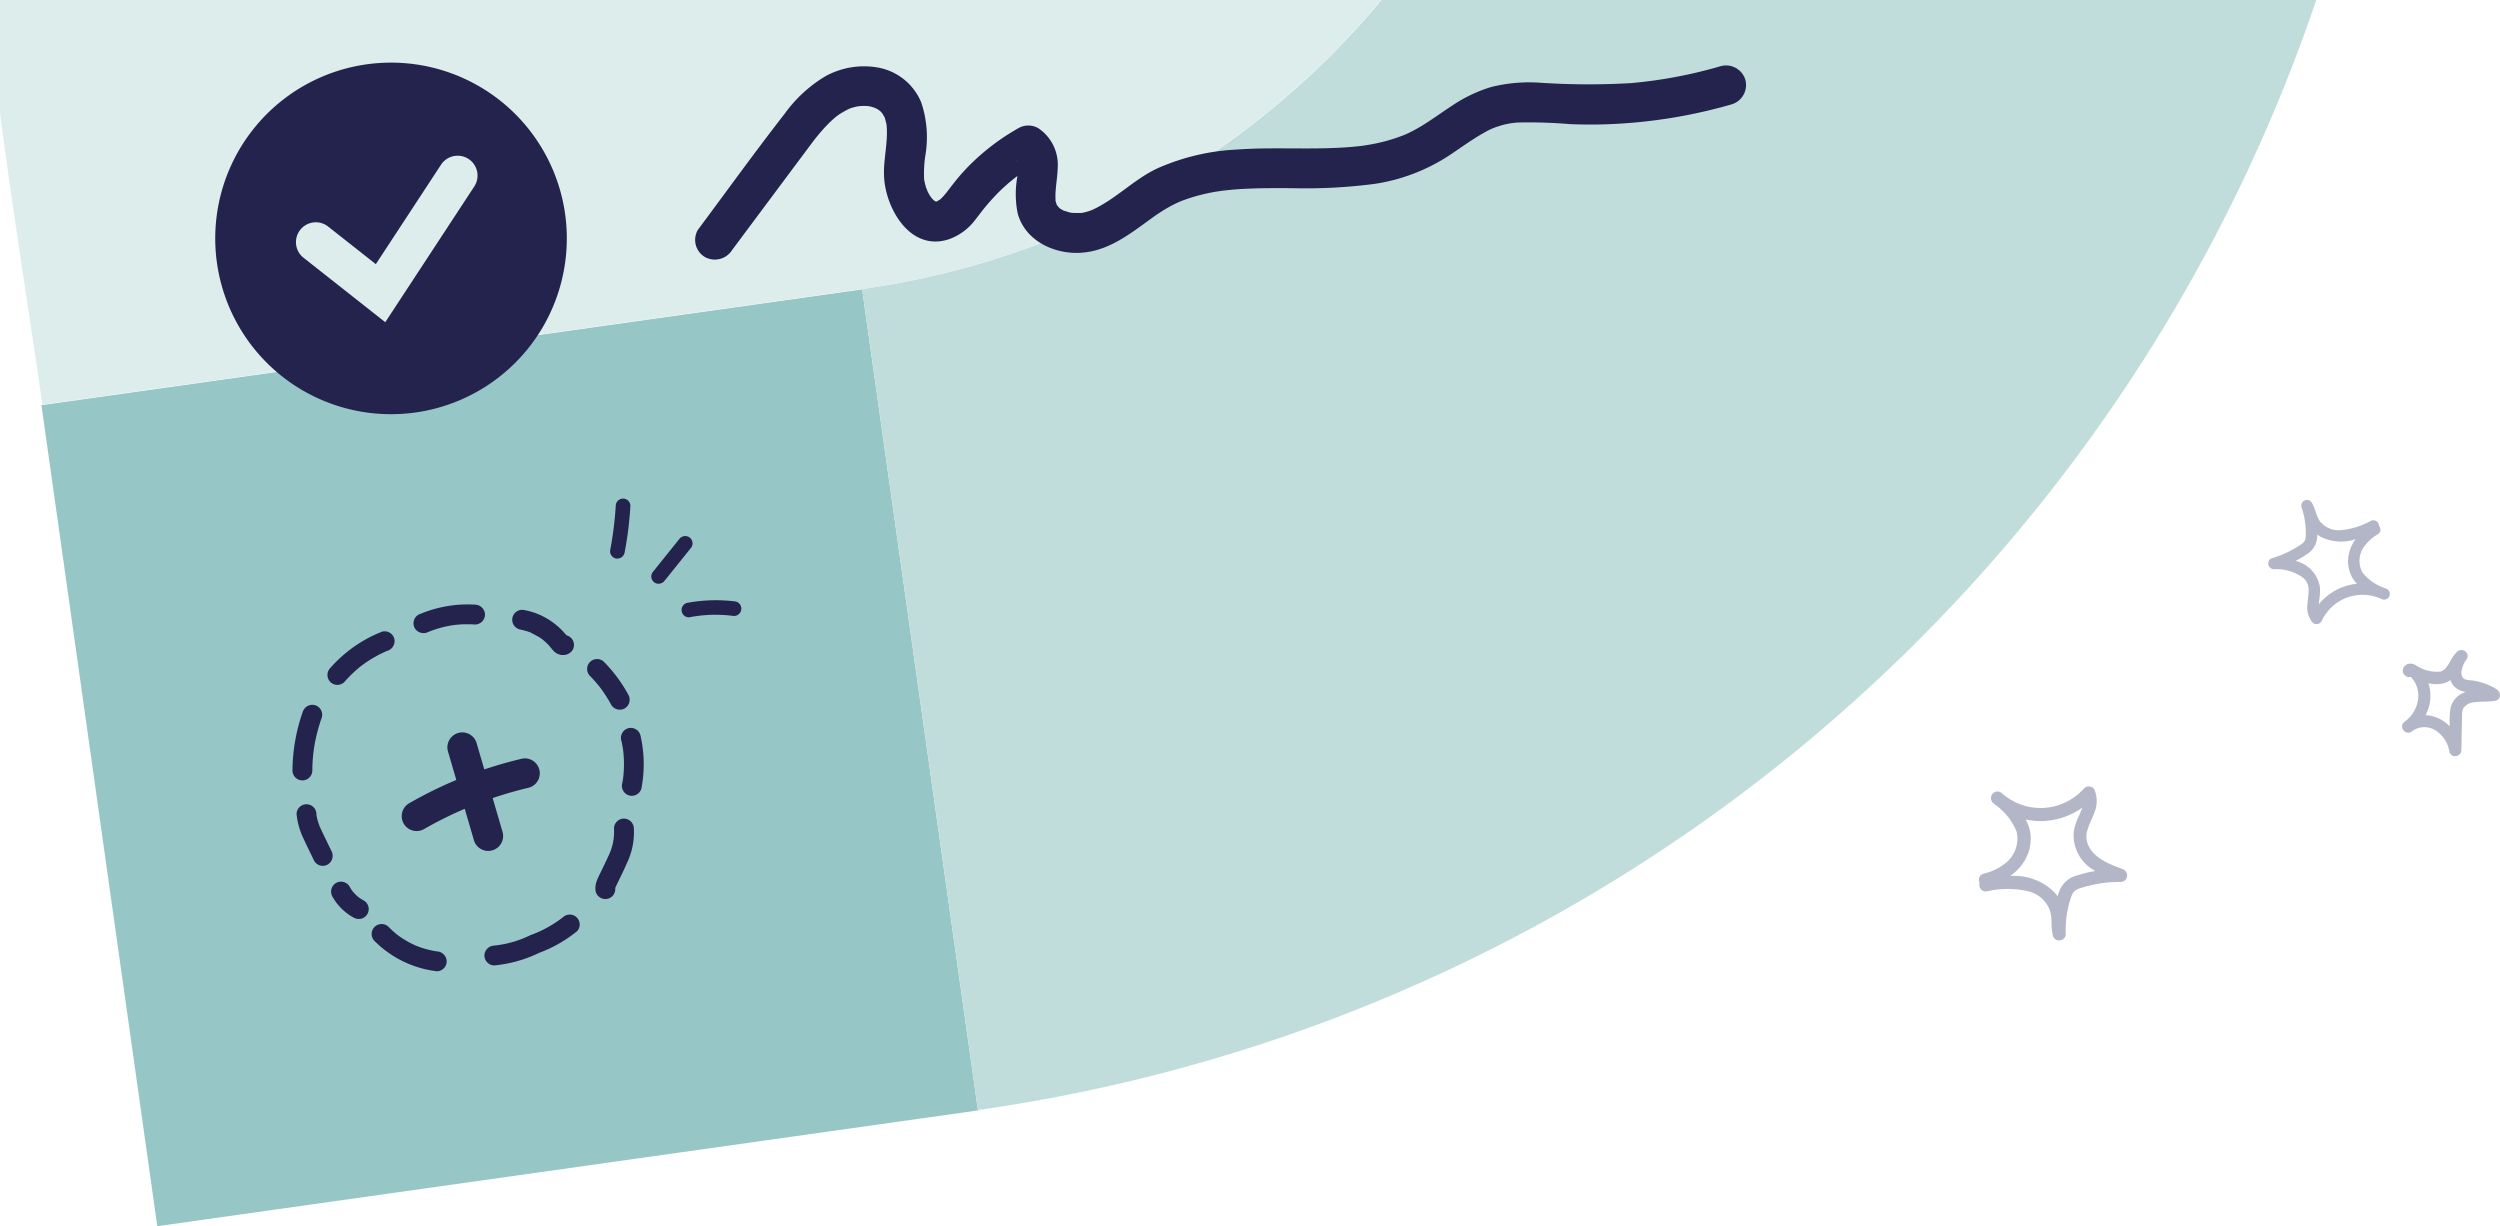 <svg id="Gruppe_509" data-name="Gruppe 509" xmlns="http://www.w3.org/2000/svg" xmlns:xlink="http://www.w3.org/1999/xlink" width="251.628" height="123.419" viewBox="0 0 251.628 123.419">
  <defs>
    <clipPath id="clip-path">
      <rect id="Rechteck_358" data-name="Rechteck 358" width="251.628" height="123.418" fill="none"/>
    </clipPath>
  </defs>
  <rect id="Rechteck_357" data-name="Rechteck 357" width="83.421" height="83.457" transform="translate(4.172 40.78) rotate(-8.03)" fill="#96c7c6"/>
  <g id="Gruppe_508" data-name="Gruppe 508">
    <g id="Gruppe_507" data-name="Gruppe 507" clip-path="url(#clip-path)">
      <path id="Pfad_909" data-name="Pfad 909" d="M139.045,0A83.052,83.052,0,0,1,86.771,29.091L98.429,111.73A167.024,167.024,0,0,0,233.136,0Z" fill="#c0dddc"/>
      <path id="Pfad_910" data-name="Pfad 910" d="M139,0H0V11.4C1.468,22.476,3.216,33.274,4.268,40.729h0L86.723,29.1l.114-.016h0A83.057,83.057,0,0,0,139,0" fill="#dcedec"/>
      <path id="Pfad_911" data-name="Pfad 911" d="M56.877,21.525A17.693,17.693,0,1,0,41.829,41.516,17.693,17.693,0,0,0,56.877,21.525m-9.151-2.739L38.779,32.43,30.59,25.974a2,2,0,1,1,2.476-3.14l4.762,3.752,6.553-9.993a2,2,0,1,1,3.345,2.193" fill="#23234e"/>
      <path id="Pfad_912" data-name="Pfad 912" d="M94.058,20.2s0,0-.025-.018l.021.016,0,0" fill="#1b1a2e"/>
      <path id="Pfad_913" data-name="Pfad 913" d="M175.679,8.051a2.034,2.034,0,0,0-2.46-1.4,46.75,46.75,0,0,1-9.037,1.713,73.166,73.166,0,0,1-9.212-.041,15.823,15.823,0,0,0-4.888.436,14.669,14.669,0,0,0-4,1.925c-1.131.739-2.215,1.551-3.389,2.223q-.393.224-.8.424c-.144.071-.289.138-.434.2-.039.017-.06.027-.073.034l-.065.025a17.363,17.363,0,0,1-1.8.6c-.614.165-1.236.3-1.863.4l-.378.06-.094.015-.042.005c-.351.044-.7.081-1.057.112-1.3.113-2.612.148-3.92.157-2.562.018-5.128-.071-7.686.113a22.33,22.33,0,0,0-8,1.9c-2.36,1.106-4.175,3.095-6.543,4.172-.059.023-.18.073-.225.089-.169.058-.34.109-.514.151-.1.024-.2.042-.3.063l-.026.006h-.061c-.307.007-.6.006-.911-.008l.044.01-.05-.01h-.021a.328.328,0,0,1-.152-.037c-.076-.015-.152-.03-.227-.05a2.01,2.01,0,0,0-.362-.111l-.011,0c-.041-.02-.083-.039-.123-.06-.085-.045-.166-.1-.252-.146-.021-.011-.03-.013-.045-.02l-.009-.01c-.1-.1-.2-.2-.3-.3.213.214.134.145-.015-.058a.245.245,0,0,1-.019-.032c-.032-.106-.062-.213-.1-.319-.008-.023-.012-.03-.018-.047s0-.026,0-.052c0-.164-.013-.327-.01-.492,0-.281.025-.561.051-.84.058-.634.157-1.265.174-1.9a4.435,4.435,0,0,0-1.944-4.044,1.994,1.994,0,0,0-2.018,0,22.728,22.728,0,0,0-4.631,3.453,20.184,20.184,0,0,0-1.805,1.995c-.189.239-.374.481-.559.724-.048.062-.1.125-.142.187l-.059.075c-.119.145-.238.29-.365.428-.062.068-.126.134-.192.2l-.13.121c-.05.015-.281.153-.218.15-.169.045-.262.035.039.034l-.2.01h-.011a.253.253,0,0,1-.03,0l-.134-.08,0,0c-.049-.029-.1-.06-.146-.087.063.035.1.056.124.072a1.015,1.015,0,0,1-.149-.126c-.047-.047-.092-.112-.143-.154-.083-.139-.181-.271-.26-.413-.06-.107-.111-.218-.165-.328.079.153-.064-.165-.107-.3-.049-.155-.093-.313-.13-.472-.023-.094-.053-.277-.066-.337a12.515,12.515,0,0,1,.1-2.272,11,11,0,0,0-.386-5.462A5.82,5.82,0,0,0,88.47,6.818a8.058,8.058,0,0,0-5.384.852,13.771,13.771,0,0,0-4.108,3.778c-2.988,3.836-5.832,7.792-8.739,11.691a2.006,2.006,0,0,0,.718,2.736,2.058,2.058,0,0,0,2.736-.717q3.817-5.121,7.635-10.241c.12-.162.24-.323.362-.483l.2-.269c.283-.361.572-.717.876-1.06.266-.3.542-.592.832-.869.144-.138.294-.269.443-.4l.094-.08c.06-.043.261-.195.288-.213.324-.221.667-.393,1.007-.586-.291.165.012-.005.158-.055a6.124,6.124,0,0,1,.666-.182c.163-.035.5-.045.151-.034.172-.005.343-.025.515-.026s.317.016.474.018c.085.017.17.032.254.052.143.036.282.083.421.131.036.019.167.077.247.124.146.086.36.3.13.068.059.058.125.109.182.169.014.014.088.092.133.137.027.036.054.071.059.079.065.107.126.213.187.322.025.045.041.071.053.089a.79.79,0,0,0,.025.115c.049.179.1.356.136.537,0,.008.008.048.014.09.006.071.017.2.019.22.107,1.673-.357,3.324-.271,4.991.166,3.225,2.655,7.537,6.5,6.286a5.681,5.681,0,0,0,2.642-1.92c.205-.255.4-.516.6-.776l.169-.222c.018-.024.038-.049.055-.069.324-.4.661-.8,1.015-1.176a17.8,17.8,0,0,1,2.432-2.206c0,.04,0,.08-.009.121a9.818,9.818,0,0,0,.048,3.657c.733,2.663,3.522,4.035,6.132,3.954,2.878-.089,5.072-1.839,7.3-3.45a18.892,18.892,0,0,1,1.608-1.059q.414-.24.845-.448c.114-.055.23-.107.344-.161l.107-.047c.066-.027.133-.054.2-.079a18.054,18.054,0,0,1,3.65-.951c.122-.019.243-.037.365-.054l.146-.017c.319-.032.638-.068.958-.1.679-.057,1.36-.092,2.041-.114,1.316-.043,2.633-.036,3.95-.03a53.234,53.234,0,0,0,8.257-.431,18.743,18.743,0,0,0,7.516-2.859c1.156-.758,2.265-1.592,3.475-2.265a6.4,6.4,0,0,1,1.39-.641,7.723,7.723,0,0,1,2.155-.417,49.261,49.261,0,0,1,5.125.165,48.37,48.37,0,0,0,5.465-.075,51.721,51.721,0,0,0,10.811-1.91,2.027,2.027,0,0,0,1.4-2.46M94.166,20.274c-.136-.012-.114-.045,0,0m1.226-1.052h0m3.505,1.95c-.09.118-.053.068,0,0m3.511-4.912-.021-.024c-.093-.161-.019-.107.021.024m3.939,4.322c-.043-.085-.062-.182,0,0" fill="#23234e"/>
      <path id="Pfad_914" data-name="Pfad 914" d="M107.9,21.43a.735.735,0,0,0-.18-.038c.059.011.117.024.174.038Z" fill="#1b1a2e"/>
      <path id="Pfad_915" data-name="Pfad 915" d="M213.647,87.474c-1.266-.47-2.7-1-3.377-2.233a2.078,2.078,0,0,1-.2-1.586,8.027,8.027,0,0,1,.426-1.132c.1-.228.2-.456.285-.689a2.992,2.992,0,0,0,.039-2.327.6.6,0,0,0-.464-.342.669.669,0,0,0-.594.192,5.962,5.962,0,0,1-3.016,1.808,5.849,5.849,0,0,1-5.245-1.321.657.657,0,0,0-1.108.509.61.61,0,0,0,.2.446c.079.071.159.138.235.2a6.129,6.129,0,0,1,2.155,2.736A3.179,3.179,0,0,1,201.7,87a5.662,5.662,0,0,1-2.047.941.618.618,0,0,0-.446.408.706.706,0,0,0,.045.523.652.652,0,0,0,.794.829,9.3,9.3,0,0,1,4.2.03,3.131,3.131,0,0,1,2.116,1.99,5.572,5.572,0,0,1,.127,1.193,6.367,6.367,0,0,0,.132,1.256.633.633,0,0,0,.627.483.79.79,0,0,0,.1-.007.631.631,0,0,0,.573-.65,10.135,10.135,0,0,1,.544-3.716,1.546,1.546,0,0,1,.314-.563,1.507,1.507,0,0,1,.614-.324,13.008,13.008,0,0,1,1.862-.453,13.156,13.156,0,0,1,2.179-.175.634.634,0,0,0,.653-.517.691.691,0,0,0-.438-.771m-9.722-1.125a4.208,4.208,0,0,0,.422-2.545,4.124,4.124,0,0,0-.467-1.33c.236.052.475.093.714.122a7.2,7.2,0,0,0,4.99-1.314c-.038.111-.081.219-.122.322-.067.168-.14.335-.213.5a6.931,6.931,0,0,0-.508,1.452,4.046,4.046,0,0,0,2,4.018c.046.03.094.06.143.09a13.585,13.585,0,0,0-1.8.438,2.586,2.586,0,0,0-1.689,1.32,5.459,5.459,0,0,0-.3.786,4.243,4.243,0,0,0-.44-.524,5.752,5.752,0,0,0-4.035-1.527h-.287a4.964,4.964,0,0,0,1.6-1.81" fill="#b3b6c7"/>
      <path id="Pfad_916" data-name="Pfad 916" d="M240.223,59.277c-.074-.034-.149-.066-.223-.1a4.766,4.766,0,0,1-2.217-1.554,2.451,2.451,0,0,1,.23-2.691,4.428,4.428,0,0,1,1.314-1.156.534.534,0,0,0,.27-.452.6.6,0,0,0-.152-.4.566.566,0,0,0-.854-.477,7.58,7.58,0,0,1-3.157.926,2.412,2.412,0,0,1-2-1,4.394,4.394,0,0,1-.361-.86,4.989,4.989,0,0,0-.388-.926.573.573,0,0,0-1.034.467,7.944,7.944,0,0,1,.428,2.9,1.189,1.189,0,0,1-.1.472,1.115,1.115,0,0,1-.374.364,10.009,10.009,0,0,1-1.293.758,10.306,10.306,0,0,1-1.607.626.541.541,0,0,0-.4.59.594.594,0,0,0,.553.529h0a4.568,4.568,0,0,1,3.015.905,1.59,1.59,0,0,1,.492,1.112,6.337,6.337,0,0,1-.065.941c-.023.195-.046.39-.059.587a2.4,2.4,0,0,0,.509,1.8.511.511,0,0,0,.4.176.528.528,0,0,0,.078,0,.566.566,0,0,0,.445-.308,4.629,4.629,0,0,1,1.843-2.022,4.544,4.544,0,0,1,4.2-.186.575.575,0,0,0,.755-.242.584.584,0,0,0,.037-.457.544.544,0,0,0-.283-.325m-8.039-3.492a2.124,2.124,0,0,0,1-1.412,4.227,4.227,0,0,0,.052-.564,3.328,3.328,0,0,0,.373.238,4.563,4.563,0,0,0,3.426.242l.06-.017a3.9,3.9,0,0,0-.705,1.617,3.367,3.367,0,0,0,.262,2.045,3.267,3.267,0,0,0,.582.83c-.152.014-.3.034-.457.06a5.666,5.666,0,0,0-3.008,1.582,5.452,5.452,0,0,0-.381.422c0-.033.006-.066.008-.1.013-.141.03-.283.047-.424a5.435,5.435,0,0,0,.054-1.221,3.228,3.228,0,0,0-2.449-2.62,10.85,10.85,0,0,0,1.14-.679" fill="#b3b6c7"/>
      <path id="Pfad_917" data-name="Pfad 917" d="M251.34,69.41h0a6.339,6.339,0,0,0-1.647-.741,5.991,5.991,0,0,0-.856-.178l-.2-.022a2.019,2.019,0,0,1-.552-.107c-.319-.134-.346-.541-.347-.663a2.694,2.694,0,0,1,.493-1.286l.049-.084a.576.576,0,0,0-.128-.756.636.636,0,0,0-.822.008,3.547,3.547,0,0,0-.7.964c-.284.5-.528.926-1.024,1.051a3.688,3.688,0,0,1-2.277-.532.529.529,0,0,0-.071-.029,1.014,1.014,0,0,0-.8-.228.759.759,0,0,0-.591.516.637.637,0,0,0,.191.657.588.588,0,0,0,.579.142c.045.045.089.09.13.137a2.57,2.57,0,0,1,.352.535,2.788,2.788,0,0,1,.293,1.277,3.334,3.334,0,0,1-1.355,2.55l-.081.063a.577.577,0,0,0-.056.82.568.568,0,0,0,.806.136l.08-.063a2.109,2.109,0,0,1,2.257-.112,3.181,3.181,0,0,1,1.475,2.186.56.56,0,0,0,.559.456c.02,0,.041,0,.061,0a.63.63,0,0,0,.582-.6l.065-3.45a1.656,1.656,0,0,1,.137-.79,1.534,1.534,0,0,1,1.1-.586,8,8,0,0,1,.967-.06,7.788,7.788,0,0,0,1.149-.085.545.545,0,0,0,.448-.44.663.663,0,0,0-.276-.678m-6.724,1.027a3.974,3.974,0,0,0-.188-1.674,3.341,3.341,0,0,0,1.449.023,2.138,2.138,0,0,0,.77-.342,1.752,1.752,0,0,0,.537.782,2.083,2.083,0,0,0,1.006.408,2.667,2.667,0,0,0-.588.284,2.118,2.118,0,0,0-.968,1.5,10.184,10.184,0,0,0-.067,1.425V73.1a3.411,3.411,0,0,0-.278-.261,3.6,3.6,0,0,0-2.14-.858,4.328,4.328,0,0,0,.467-1.542m-1.964,2.947Z" fill="#b3b6c7"/>
      <g id="Gruppe_513" data-name="Gruppe 513">
        <path id="Pfad_918" data-name="Pfad 918" d="M30.465,71.67a18.216,18.216,0,0,0-1.028,5.877,1,1,0,0,0,2,0,15.489,15.489,0,0,1,.234-2.634,17.282,17.282,0,0,1,.723-2.711,1.007,1.007,0,0,0-.7-1.23,1.024,1.024,0,0,0-1.23.7" fill="#23234e"/>
        <path id="Pfad_919" data-name="Pfad 919" d="M37.7,94.713a10.614,10.614,0,0,0,6.259,3.046,1,1,0,0,0,1-1,1.031,1.031,0,0,0-1-1c.1.012.092.013,0,0l-.178-.029c-.134-.023-.266-.049-.4-.079q-.351-.077-.7-.182c-.244-.074-.486-.158-.724-.251l-.167-.068c.093.039.067.029-.009-.007-.123-.056-.246-.113-.367-.174a9.361,9.361,0,0,1-1.273-.769L40,94.092c-.064-.047-.09-.072-.012-.009-.094-.076-.187-.151-.279-.229-.2-.176-.4-.362-.592-.555A1,1,0,0,0,37.7,94.713" fill="#23234e"/>
        <path id="Pfad_920" data-name="Pfad 920" d="M43.128,63.6c-.177.075.169-.065.2-.077.089-.034.178-.067.268-.1q.313-.109.634-.2a11.009,11.009,0,0,1,1.2-.272c.094-.016.188-.031.282-.044-.208.03.118-.012.158-.017q.307-.031.616-.047a11.333,11.333,0,0,1,1.329.015,1.006,1.006,0,0,0,1-1,1.024,1.024,0,0,0-1-1,12.407,12.407,0,0,0-5.7,1.014,1,1,0,0,0-.359,1.368,1.031,1.031,0,0,0,1.368.359" fill="#23234e"/>
        <path id="Pfad_921" data-name="Pfad 921" d="M29.852,81.95a7.306,7.306,0,0,0,.73,2.524c.334.733.695,1.454,1.045,2.18a1,1,0,0,0,1.368.358,1.026,1.026,0,0,0,.359-1.368c-.328-.68-.662-1.357-.982-2.041-.032-.069-.064-.138-.1-.208-.021-.046-.041-.093-.062-.139-.044-.1-.04-.093.012.029a.937.937,0,0,1-.084-.212c-.036-.1-.07-.19-.1-.286a4.94,4.94,0,0,1-.14-.507c-.016-.074-.029-.148-.043-.222-.017-.113-.015-.1.006.043-.006-.051-.01-.1-.013-.151a1,1,0,0,0-2,0" fill="#23234e"/>
        <path id="Pfad_922" data-name="Pfad 922" d="M33.463,90.247a5.373,5.373,0,0,0,2.143,2.116,1.049,1.049,0,0,0,.77.1,1,1,0,0,0,.239-1.828,4.434,4.434,0,0,1-.623-.4l.2.156a4.486,4.486,0,0,1-.786-.784l.156.2a4.493,4.493,0,0,1-.375-.571,1,1,0,0,0-1.368-.359,1,1,0,0,0-.46.6,1.067,1.067,0,0,0,.1.771" fill="#23234e"/>
        <path id="Pfad_923" data-name="Pfad 923" d="M34.644,68.663a13.089,13.089,0,0,1,.99-1.023c.175-.161.355-.315.538-.466.051-.042.1-.083.154-.125.115-.1-.188.14.017-.013.1-.071.19-.141.287-.21a11.889,11.889,0,0,1,1.2-.759q.311-.174.633-.328c.107-.051.214-.1.323-.149a1.324,1.324,0,0,1,.145-.063c-.23.073.016-.006.054-.02a1.026,1.026,0,0,0,.7-1.23,1.009,1.009,0,0,0-1.23-.7A13.557,13.557,0,0,0,33.23,67.25a1,1,0,0,0,1.414,1.413" fill="#23234e"/>
        <path id="Pfad_924" data-name="Pfad 924" d="M52.285,63.351a5.93,5.93,0,0,1,.645.154c.106.031.211.065.315.1l.124.045c.066.026.232.126.007,0,.378.215.766.382,1.124.635a1.25,1.25,0,0,0,.134.1c-.047-.025-.147-.117-.046-.034.086.07.171.14.253.215a5.9,5.9,0,0,1,.468.468,2.49,2.49,0,0,0,.214.255c-.025-.034-.05-.067-.075-.1.052.066.1.134.156.2a1.534,1.534,0,0,0,.133.147,1.3,1.3,0,0,0,1.3.34,1.093,1.093,0,0,0,.6-.459,1.029,1.029,0,0,0,.1-.771,1.01,1.01,0,0,0-1.231-.7c.184.032.367.061.55.092.1.092.13.111.074.059a.522.522,0,0,1-.046-.048c-.049-.056-.032-.032.053.075a1.7,1.7,0,0,0-.3-.383c-.129-.152-.264-.3-.407-.436a7.506,7.506,0,0,0-1.135-.9,6.907,6.907,0,0,0-2.473-.989,1,1,0,0,0-.532,1.928" fill="#23234e"/>
        <path id="Pfad_925" data-name="Pfad 925" d="M59.35,68a14.23,14.23,0,0,1,1.127,1.288l-.157-.2a13.958,13.958,0,0,1,1.2,1.851,1.01,1.01,0,0,0,1.368.359,1.021,1.021,0,0,0,.359-1.368,14.837,14.837,0,0,0-2.485-3.342A1,1,0,0,0,59.35,68" fill="#23234e"/>
        <path id="Pfad_926" data-name="Pfad 926" d="M62.534,74.526c.045.194.086.389.121.585.019.105.035.211.053.317.037.22-.013-.144.014.1.042.381.071.763.079,1.146a11.277,11.277,0,0,1-.034,1.148q-.021.274-.056.548c.028-.215-.009.053-.016.1-.02.121-.042.242-.064.362a1,1,0,0,0,1.928.532,13.025,13.025,0,0,0-.1-5.366,1.009,1.009,0,0,0-1.231-.7,1.022,1.022,0,0,0-.7,1.23" fill="#23234e"/>
        <path id="Pfad_927" data-name="Pfad 927" d="M61.8,83.39a5.553,5.553,0,0,1-.591,2.831c-.217.484-.453.96-.684,1.438-.115.237-.234.472-.341.712a3.267,3.267,0,0,0-.2.541q-.034.183-.054.369c-.017.158-.006.139.035-.057a1,1,0,1,0,1.928.532,1.087,1.087,0,0,0,.036-.267c0-.124,0-.139-.017-.045a1.444,1.444,0,0,1,.063-.2c-.029.074-.019.056.03-.055.122-.239.234-.484.351-.725.247-.511.5-1.021.72-1.542A7.16,7.16,0,0,0,63.8,83.39a1.024,1.024,0,0,0-1-1,1.01,1.01,0,0,0-1,1" fill="#23234e"/>
        <path id="Pfad_928" data-name="Pfad 928" d="M45.085,75.619q1.305,4.464,2.609,8.927a1.5,1.5,0,1,0,2.893-.8q-1.305-4.464-2.609-8.928a1.5,1.5,0,0,0-2.893.8" fill="#23234e"/>
        <path id="Pfad_929" data-name="Pfad 929" d="M42.693,83.441a39.4,39.4,0,0,1,10.537-4.16,1.5,1.5,0,1,0-.8-2.893,42.307,42.307,0,0,0-11.254,4.463,1.5,1.5,0,1,0,1.514,2.59" fill="#23234e"/>
        <path id="Pfad_930" data-name="Pfad 930" d="M49.753,97.172A13.254,13.254,0,0,0,54.28,95.9a13.322,13.322,0,0,0,3.83-2.2A1,1,0,0,0,56.7,92.291a11.759,11.759,0,0,1-3.3,1.828,10.749,10.749,0,0,1-3.644,1.053,1.024,1.024,0,0,0-1,1,1.008,1.008,0,0,0,1,1" fill="#23234e"/>
        <path id="Pfad_931" data-name="Pfad 931" d="M62.876,55.57a35.8,35.8,0,0,0,.569-4.556.737.737,0,1,0-1.465-.161,36.129,36.129,0,0,1-.569,4.555.74.74,0,0,0,.652.814.756.756,0,0,0,.813-.652" fill="#23234e"/>
        <path id="Pfad_932" data-name="Pfad 932" d="M66.889,58.455l2.679-3.336A.742.742,0,0,0,69.4,54.09a.752.752,0,0,0-1.029.165l-2.68,3.336a.743.743,0,0,0,.166,1.029.753.753,0,0,0,1.029-.165" fill="#23234e"/>
        <path id="Pfad_933" data-name="Pfad 933" d="M69.458,62.115a14.944,14.944,0,0,1,2.223-.238l.126,0c.111,0-.111,0,0,0h.284q.283,0,.567.015c.378.017.755.05,1.13.1a.737.737,0,1,0,.162-1.465,15.775,15.775,0,0,0-4.707.139.737.737,0,1,0,.215,1.458" fill="#23234e"/>
      </g>
    </g>
  </g>
</svg>
